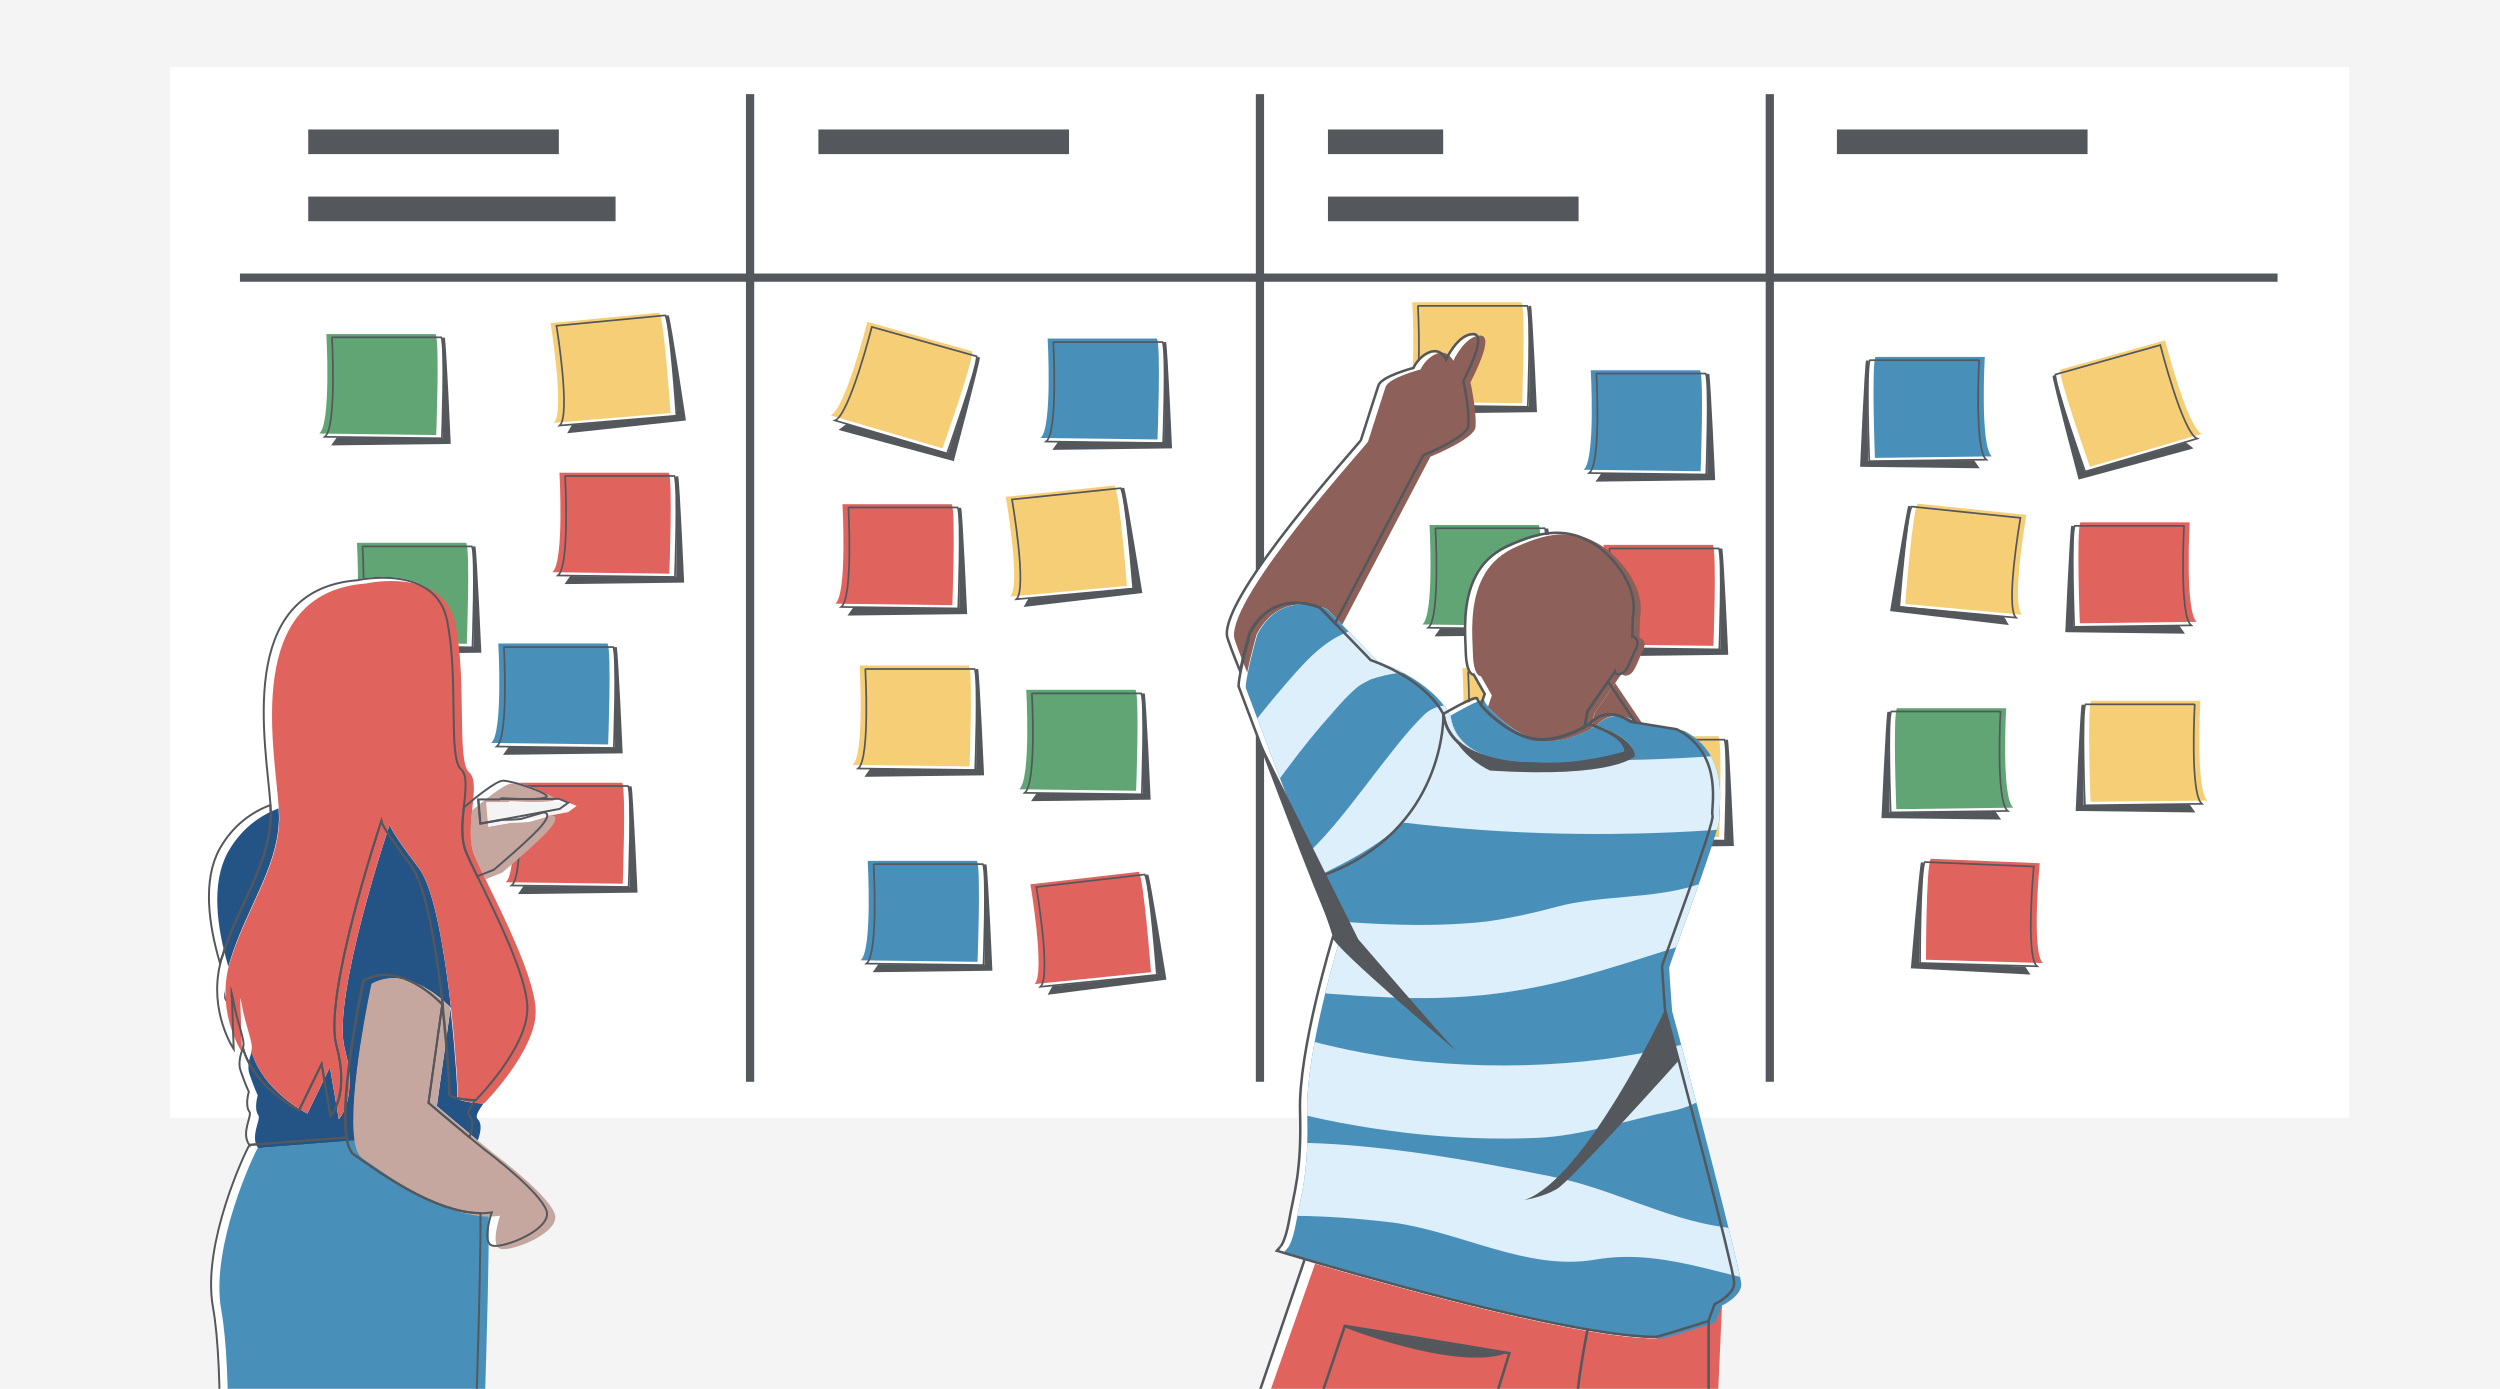 <?xml version="1.0" encoding="utf-8"?>
<!-- Generator: Adobe Illustrator 23.0.6, SVG Export Plug-In . SVG Version: 6.00 Build 0)  -->
<svg version="1.1" id="Layer_1" xmlns="http://www.w3.org/2000/svg" xmlns:xlink="http://www.w3.org/1999/xlink" x="0px" y="0px"
	 viewBox="0 0 841.9 467.7" style="enable-background:new 0 0 841.9 467.7;" xml:space="preserve">
<style type="text/css">
	.st0{clip-path:url(#SVGID_2_);fill:#F4F4F5;}
	.st1{clip-path:url(#SVGID_2_);fill:#FFFFFF;}
	.st2{clip-path:url(#SVGID_2_);}
	.st3{fill:#61A575;}
	.st4{fill:none;stroke:#54575C;stroke-width:0.581;stroke-miterlimit:10;}
	.st5{fill:#54575C;}
	.st6{fill:#E0635D;}
	.st7{fill:#F6CE75;}
	.st8{fill:#4890BA;}
	.st9{fill:none;stroke:#54575C;stroke-width:2.774;stroke-miterlimit:10;}
	.st10{fill:#FFFFFF;}
	.st11{fill:none;stroke:#4890BA;stroke-width:8.562236e-02;stroke-miterlimit:10;}
	.st12{clip-path:url(#SVGID_4_);fill:#FFFFFF;}
	.st13{fill:#8D6159;}
	.st14{clip-path:url(#SVGID_6_);fill:#4890BA;}
	.st15{clip-path:url(#SVGID_6_);fill:#DCEFFA;}
	.st16{fill:none;stroke:#54575C;stroke-width:0.856;stroke-miterlimit:10;}
	.st17{fill:#FFFFFF;stroke:#54575C;stroke-width:0.414;stroke-miterlimit:10;}
	.st18{fill:none;stroke:#54575C;stroke-width:0.414;stroke-miterlimit:10;}
	.st19{fill:#C5A79F;}
	.st20{fill:#F4F4F5;}
	.st21{fill:#235485;}
	.st22{fill:none;stroke:#54575C;stroke-width:0.667;stroke-miterlimit:10;}
</style>
<g>
	<defs>
		<rect id="SVGID_1_" x="-9.3" y="-6.6" width="863.8" height="476.5"/>
	</defs>
	<clipPath id="SVGID_2_">
		<use xlink:href="#SVGID_1_"  style="overflow:visible;"/>
	</clipPath>
	<rect x="-9.3" y="-6.6" class="st0" width="863.8" height="476.5"/>
	<rect x="57.3" y="22.6" class="st1" width="733.8" height="353.8"/>
	<g class="st2">
		<g>
			<g>
				<path class="st3" d="M120.2,182.7c0,0,1.7,30.3-2.4,33.6l39.4,0.5c0,0,1.2-31.5-0.2-34H120.2z"/>
				<path class="st4" d="M122.1,183.9c0,0,1.7,30.3-2.4,33.6l39.4,0.5c0,0,1.2-31.5-0.2-34H122.1z"/>
				<path class="st5" d="M123.7,217.6l-1.9,2.7l40.3-0.5c0,0-1.5-33.8-2-35.8l-0.9,0l0.4,12.8l-0.2,21.1L123.7,217.6z"/>
			</g>
			<g>
				<path class="st6" d="M172.7,263.5c0,0,1.7,30.3-2.4,33.6l39.4,0.5c0,0,1.2-31.5-0.2-34H172.7z"/>
				<path class="st4" d="M174.7,264.6c0,0,1.7,30.3-2.4,33.6l39.4,0.5c0,0,1.2-31.5-0.2-34H174.7z"/>
				<path class="st5" d="M176.3,298.4l-1.9,2.7l40.3-0.5c0,0-1.5-33.8-2-35.8l-0.9,0l0.4,12.8l-0.2,21.1L176.3,298.4z"/>
			</g>
			<g>
				<path class="st7" d="M185.4,108.8c0,0,4.9,30,1.1,33.6l39.3-3.3c0,0-2.1-31.5-3.8-33.8L185.4,108.8z"/>
				<path class="st4" d="M187.4,109.7c0,0,4.9,30,1.1,33.6l39.3-3.3c0,0-2.1-31.5-3.8-33.8L187.4,109.7z"/>
				<path class="st5" d="M192.6,143.1l-1.6,2.8l40-4.3c0,0-5-33.5-5.8-35.4l-0.9,0l1.7,12.7l2,21L192.6,143.1z"/>
			</g>
			<g>
				<path class="st3" d="M109.9,112.4c0,0,1.7,30.3-2.4,33.6l39.4,0.5c0,0,1.2-31.5-0.2-34H109.9z"/>
				<path class="st4" d="M111.8,113.5c0,0,1.7,30.3-2.4,33.6l39.4,0.5c0,0,1.2-31.5-0.2-34H111.8z"/>
				<path class="st5" d="M113.4,147.3l-1.9,2.7l40.3-0.5c0,0-1.5-33.8-2-35.8l-0.9,0l0.4,12.8l-0.2,21.1L113.4,147.3z"/>
			</g>
			<g>
				<path class="st6" d="M188.4,159.1c0,0,1.7,30.3-2.4,33.6l39.4,0.5c0,0,1.2-31.5-0.2-34H188.4z"/>
				<path class="st4" d="M190.3,160.2c0,0,1.7,30.3-2.4,33.6l39.4,0.5c0,0,1.2-31.5-0.2-34H190.3z"/>
				<path class="st5" d="M192,194l-1.9,2.7l40.3-0.5c0,0-1.5-33.8-2-35.8l-0.9,0l0.4,12.8l-0.2,21.1L192,194z"/>
			</g>
			<g>
				<path class="st8" d="M167.8,216.6c0,0,1.7,30.3-2.4,33.6l39.4,0.5c0,0,1.2-31.5-0.2-34H167.8z"/>
				<path class="st4" d="M169.7,217.8c0,0,1.7,30.3-2.4,33.6l39.4,0.5c0,0,1.2-31.5-0.2-34H169.7z"/>
				<path class="st5" d="M171.3,251.5l-1.9,2.7l40.3-0.5c0,0-1.5-33.8-2-35.8l-0.9,0l0.4,12.8l-0.2,21.1L171.3,251.5z"/>
			</g>
		</g>
		<g>
			<g>
				<path class="st7" d="M292.1,108.4c0,0-7.5,29.5-12.4,31.5l37.7,11.1c0,0,10.6-29.9,10-32.7L292.1,108.4z"/>
				<path class="st4" d="M293.6,110.1c0,0-7.5,29.5-12.4,31.5l37.7,11.1c0,0,10.6-29.9,10-32.7L293.6,110.1z"/>
				<path class="st5" d="M285,142.8l-2.6,2l38.8,10.5c0,0,8.7-32.8,8.8-34.9l-0.8-0.3l-3.5,12.4l-6.5,20.2L285,142.8z"/>
			</g>
			<g>
				<path class="st8" d="M352.8,113.9c0,0,1.7,30.3-2.4,33.6l39.4,0.5c0,0,1.2-31.5-0.2-34H352.8z"/>
				<path class="st4" d="M354.7,115.1c0,0,1.7,30.3-2.4,33.6l39.4,0.5c0,0,1.2-31.5-0.2-34H354.7z"/>
				<path class="st5" d="M356.3,148.8l-1.9,2.7l40.3-0.5c0,0-1.5-33.8-2-35.8l-0.9,0l0.4,12.8L392,149L356.3,148.8z"/>
			</g>
			<g>
				<path class="st8" d="M292.2,289.8c0,0,1.7,30.3-2.4,33.6l39.4,0.5c0,0,1.2-31.5-0.2-34H292.2z"/>
				<path class="st4" d="M294.2,290.9c0,0,1.7,30.3-2.4,33.6l39.4,0.5c0,0,1.2-31.5-0.2-34H294.2z"/>
				<path class="st5" d="M295.8,324.7l-1.9,2.7l40.3-0.5c0,0-1.5-33.8-2-35.8l-0.9,0l0.4,12.8l-0.2,21.1L295.8,324.7z"/>
			</g>
			<g>
				<path class="st6" d="M283.7,169.7c0,0,1.7,30.3-2.4,33.6l39.4,0.5c0,0,1.2-31.5-0.2-34H283.7z"/>
				<path class="st4" d="M285.7,170.8c0,0,1.7,30.3-2.4,33.6l39.4,0.5c0,0,1.2-31.5-0.2-34H285.7z"/>
				<path class="st5" d="M287.3,204.6l-1.9,2.7l40.3-0.5c0,0-1.5-33.8-2-35.8l-0.9,0l0.4,12.8l-0.2,21.1L287.3,204.6z"/>
			</g>
			<g>
				<path class="st6" d="M347,297.8c0,0,5.1,30,1.4,33.6l39.2-4c0,0-2.4-31.4-4.1-33.8L347,297.8z"/>
				<path class="st4" d="M349,298.7c0,0,5.1,30,1.4,33.6l39.2-4c0,0-2.4-31.4-4.1-33.8L349,298.7z"/>
				<path class="st5" d="M354.4,332.1l-1.6,2.9l40-5.1c0,0-5.3-33.4-6.1-35.4l-0.9,0.1l1.8,12.7l2.2,21L354.4,332.1z"/>
			</g>
			<g>
				<path class="st7" d="M338.7,167.3c0,0,5.2,30,1.5,33.6l39.3-3.6c0,0-2.4-31.4-4.2-33.8L338.7,167.3z"/>
				<path class="st4" d="M340.8,168.2c0,0,5.2,30,1.5,33.6l39.3-3.6c0,0-2.4-31.4-4.2-33.8L340.8,168.2z"/>
				<path class="st5" d="M346.3,201.6l-1.6,2.8l40-4.7c0,0-5.4-33.5-6.1-35.4l-0.9,0l1.8,12.7l2.2,21L346.3,201.6z"/>
			</g>
			<g>
				<path class="st7" d="M289.5,224c0,0,1.7,30.3-2.4,33.6l39.4,0.5c0,0,1.2-31.5-0.2-34H289.5z"/>
				<path class="st4" d="M291.4,225.2c0,0,1.7,30.3-2.4,33.6l39.4,0.5c0,0,1.2-31.5-0.2-34H291.4z"/>
				<path class="st5" d="M293,258.9l-1.9,2.7l40.3-0.5c0,0-1.5-33.8-2-35.8l-0.9,0l0.4,12.8l-0.2,21.1L293,258.9z"/>
			</g>
			<g>
				<path class="st3" d="M345.6,232.2c0,0,1.7,30.3-2.4,33.6l39.4,0.5c0,0,1.2-31.5-0.2-34H345.6z"/>
				<path class="st4" d="M347.5,233.4c0,0,1.7,30.3-2.4,33.6l39.4,0.5c0,0,1.2-31.5-0.2-34H347.5z"/>
				<path class="st5" d="M349.1,267.1l-1.9,2.7l40.3-0.5c0,0-1.5-33.8-2-35.8l-0.9,0l0.4,12.8l-0.2,21.1L349.1,267.1z"/>
			</g>
		</g>
		<g>
			<g>
				<path class="st6" d="M540,183.4c0,0,1.7,30.3-2.4,33.6l39.4,0.5c0,0,1.2-31.5-0.2-34H540z"/>
				<path class="st4" d="M542,184.6c0,0,1.7,30.3-2.4,33.6l39.4,0.5c0,0,1.2-31.5-0.2-34H542z"/>
				<path class="st5" d="M543.6,218.3l-1.9,2.7l40.3-0.5c0,0-1.5-33.8-2-35.8l-0.9,0l0.4,12.8l-0.2,21.1L543.6,218.3z"/>
			</g>
			<g>
				<path class="st7" d="M492.5,224.9c0,0,1.7,30.3-2.4,33.6l39.4,0.5c0,0,1.2-31.5-0.2-34H492.5z"/>
				<path class="st4" d="M494.4,226.1c0,0,1.7,30.3-2.4,33.6l39.4,0.5c0,0,1.2-31.5-0.2-34H494.4z"/>
				<path class="st5" d="M496,259.8l-1.9,2.7l40.3-0.5c0,0-1.5-33.8-2-35.8l-0.9,0l0.4,12.8l-0.2,21.1L496,259.8z"/>
			</g>
			<g>
				<path class="st7" d="M541.9,247.8c0,0,1.7,30.3-2.4,33.6l39.4,0.5c0,0,1.2-31.5-0.2-34H541.9z"/>
				<path class="st4" d="M543.9,249c0,0,1.7,30.3-2.4,33.6l39.4,0.5c0,0,1.2-31.5-0.2-34H543.9z"/>
				<path class="st5" d="M545.5,282.7l-1.9,2.7l40.3-0.5c0,0-1.5-33.8-2-35.8l-0.9,0l0.4,12.8l-0.2,21.1L545.5,282.7z"/>
			</g>
			<g>
				<path class="st3" d="M481.4,176.7c0,0,1.7,30.3-2.4,33.6l39.4,0.5c0,0,1.2-31.5-0.2-34H481.4z"/>
				<path class="st4" d="M483.4,177.8c0,0,1.7,30.3-2.4,33.6l39.4,0.5c0,0,1.2-31.5-0.2-34H483.4z"/>
				<path class="st5" d="M485,211.6l-1.9,2.7l40.3-0.5c0,0-1.5-33.8-2-35.8l-0.9,0l0.4,12.8l-0.2,21.1L485,211.6z"/>
			</g>
		</g>
		<rect x="275.6" y="43.6" class="st5" width="84.4" height="8.3"/>
		<g>
			<line class="st9" x1="80.8" y1="93.5" x2="767" y2="93.5"/>
			<line class="st9" x1="252.6" y1="31.7" x2="252.6" y2="364.3"/>
			<line class="st9" x1="424.3" y1="31.7" x2="424.3" y2="364.3"/>
			<line class="st9" x1="596" y1="31.7" x2="596" y2="364.3"/>
		</g>
		<g>
			<path class="st7" d="M475.6,101.7c0,0,1.7,30.3-2.4,33.6l39.4,0.5c0,0,1.2-31.5-0.2-34H475.6z"/>
			<path class="st4" d="M477.5,102.9c0,0,1.7,30.3-2.4,33.6l39.4,0.5c0,0,1.2-31.5-0.2-34H477.5z"/>
			<path class="st5" d="M479.2,136.6l-1.9,2.7l40.3-0.5c0,0-1.5-33.8-2-35.8l-0.9,0l0.4,12.8l-0.2,21.1L479.2,136.6z"/>
		</g>
		<g>
			<path class="st8" d="M535.7,124.6c0,0,1.7,30.3-2.4,33.6l39.4,0.5c0,0,1.2-31.5-0.2-34H535.7z"/>
			<path class="st4" d="M537.6,125.7c0,0,1.7,30.3-2.4,33.6l39.4,0.5c0,0,1.2-31.5-0.2-34H537.6z"/>
			<path class="st5" d="M539.2,159.5l-1.9,2.7l40.3-0.5c0,0-1.5-33.8-2-35.8l-0.9,0l0.4,12.8l-0.2,21.1L539.2,159.5z"/>
		</g>
		<rect x="447.2" y="43.6" class="st5" width="38.8" height="8.3"/>
		<rect x="447.2" y="66.2" class="st5" width="84.4" height="8.3"/>
		<rect x="618.6" y="43.6" class="st5" width="84.4" height="8.3"/>
		<rect x="103.8" y="43.6" class="st5" width="84.4" height="8.3"/>
		<rect x="103.8" y="66.2" class="st5" width="103.5" height="8.3"/>
	</g>
	<g class="st2">
		<g>
			<g>
				<path class="st7" d="M729.1,114.6c0,0,7.5,29.5,12.4,31.5l-37.7,11.1c0,0-10.6-29.9-10-32.7L729.1,114.6z"/>
				<path class="st4" d="M727.5,116.2c0,0,7.5,29.5,12.4,31.5l-37.7,11.1c0,0-10.6-29.9-10-32.7L727.5,116.2z"/>
				<path class="st5" d="M736.1,149l2.6,2L700,161.5c0,0-8.7-32.8-8.8-34.9l0.8-0.3l3.5,12.4l6.5,20.2L736.1,149z"/>
			</g>
			<g>
				<path class="st8" d="M668.4,120.1c0,0-1.7,30.3,2.4,33.6l-39.4,0.5c0,0-1.2-31.5,0.2-34H668.4z"/>
				<path class="st4" d="M666.5,121.2c0,0-1.7,30.3,2.4,33.6l-39.4,0.5c0,0-1.2-31.5,0.2-34H666.5z"/>
				<path class="st5" d="M664.8,155l1.9,2.7l-40.3-0.5c0,0,1.5-33.8,2-35.8l0.9,0l-0.4,12.8l0.2,21.1L664.8,155z"/>
			</g>
			<g>
				<path class="st6" d="M737.4,175.8c0,0-1.7,30.3,2.4,33.6l-39.4,0.5c0,0-1.2-31.5,0.2-34H737.4z"/>
				<path class="st4" d="M735.5,177c0,0-1.7,30.3,2.4,33.6l-39.4,0.5c0,0-1.2-31.5,0.2-34H735.5z"/>
				<path class="st5" d="M733.9,210.7l1.9,2.7l-40.3-0.5c0,0,1.5-33.8,2-35.8l0.9,0l-0.4,12.8l0.2,21.1L733.9,210.7z"/>
			</g>
			<g>
				<path class="st6" d="M686.9,290.7c0,0-2.9,30.3,1.1,33.6l-39.4-1.1c0,0,0-31.5,1.6-34L686.9,290.7z"/>
				<path class="st4" d="M684.9,291.8c0,0-2.9,30.3,1.1,33.6l-39.4-1.1c0,0,0-31.5,1.6-34L684.9,291.8z"/>
				<path class="st5" d="M682,325.5l1.8,2.7l-40.3-2.1c0,0,2.8-33.7,3.4-35.7l0.9,0l-0.9,12.8l-0.6,21.1L682,325.5z"/>
			</g>
			<g>
				<path class="st7" d="M682.4,173.4c0,0-5.2,30-1.5,33.6l-39.3-3.6c0,0,2.4-31.4,4.2-33.8L682.4,173.4z"/>
				<path class="st4" d="M680.4,174.4c0,0-5.2,30-1.5,33.6l-39.3-3.6c0,0,2.4-31.4,4.2-33.8L680.4,174.4z"/>
				<path class="st5" d="M674.9,207.7l1.6,2.8l-40-4.7c0,0,5.4-33.5,6.1-35.4l0.9,0l-1.8,12.7l-2.2,21L674.9,207.7z"/>
			</g>
			<g>
				<path class="st7" d="M741,236c0,0-1.7,30.3,2.4,33.6L704,270c0,0-1.2-31.5,0.2-34H741z"/>
				<path class="st4" d="M739.1,237.1c0,0-1.7,30.3,2.4,33.6l-39.4,0.5c0,0-1.2-31.5,0.2-34H739.1z"/>
				<path class="st5" d="M737.4,270.9l1.9,2.7l-40.3-0.5c0,0,1.5-33.8,2-35.8l0.9,0l-0.4,12.8l0.2,21.1L737.4,270.9z"/>
			</g>
			<g>
				<path class="st3" d="M675.6,238.4c0,0-1.7,30.3,2.4,33.6l-39.4,0.5c0,0-1.2-31.5,0.2-34H675.6z"/>
				<path class="st4" d="M673.7,239.5c0,0-1.7,30.3,2.4,33.6l-39.4,0.5c0,0-1.2-31.5,0.2-34H673.7z"/>
				<path class="st5" d="M672,273.3l1.9,2.7l-40.3-0.5c0,0,1.5-33.8,2-35.8l0.9,0l-0.4,12.8l0.2,21.1L672,273.3z"/>
			</g>
		</g>
	</g>
	<g class="st2">
		<path class="st10" d="M428.2,481.2c2.8-6,25.3-65.8,25.3-65.8l-10.8,0.1L419,483.4L428.2,481.2z"/>
		<polygon class="st6" points="443,425.2 424.7,477.1 578.3,475.5 579.9,439.6 		"/>
		<g>
			<g>
				<path class="st10" d="M444.6,205.2l5,5.2l29.7-56.6c0,0,14.9-6,15.2-10c0.4-5.5-1.7-15-1.7-15c0.2-0.6,8.5-15.8,3.3-15.8
					c-5.2,0-9.1,8.5-9.1,8.5s-1.7-3.9-5.6-2.4c-3.9,1.6-5.4,5.3-5.4,5.3s-10.8,2.8-11.8,5.9c-1,3.2-5.7,17.6-5.9,18.4
					c-0.2,0.8-46.8,51.8-45.1,65.9c0.1,1,2.4,7,4.4,11.9c1.1-5.6,3.2-12.9,3.2-12.9C429.1,197.9,444.6,205.2,444.6,205.2z"/>
				<path class="st10" d="M549.7,214.8l0.2-6.7c2.3-12.6-10.8-22.8-10.8-22.8c-6.3-4.7-13.4-7.3-24.5-3.7c-2.3,0.8-4.9,1.8-7.6,3.1
					c-4.8,2.4-8,5.8-10,9.7c-4.6,8.7-3.6,19.7-3.4,25.4c0.2,8.3,2.7,7.9,2.7,7.9l3.7,6.5l-0.5,1.4l-0.8,2.4
					c2.9,3.5,10.5,10.1,17.6,11.4c6.9,1.2,14.2-2.3,17.3-4l0.2-1.1l0.2-1.1l0.5-3l6.9-10l2.4-3.5c0,0,0.2,1.4,2.3,0.6
					s3.1-4.9,4.8-8.3C552.6,215.4,549.7,214.8,549.7,214.8z"/>
				<path class="st10" d="M541.5,230l-6.9,10l-0.5,3l-0.2,1.1l-0.2,1.1c0.5-0.3,0.9-0.5,1.2-0.7c0.2-0.2,0.4-0.2,0.4-0.2
					c6.2-6.9,13.9-0.8,13.9-0.8l1.5,0.2L541.5,230z"/>
				<path class="st10" d="M536.3,244.8c-0.7-0.2-1.1-0.4-1.1-0.4s-0.1,0.1-0.4,0.2c-0.3,0.2-0.7,0.4-1.2,0.7
					c-3.1,1.7-10.4,5.2-17.3,4c-7.2-1.2-14.7-7.8-17.6-11.4c-0.8-1-1.2-1.7-1.2-2c0-1.6-11.4,5.1-11.4,5.1
					c2.3,18.7,33.4,17.5,43.3,16.5c10-1,18-3.5,18-3.5C548.5,249.5,539.6,245.9,536.3,244.8z"/>
				<g>
					<defs>
						<path id="SVGID_3_" d="M560.7,340.5c0,0-1-13.8-1-14.6c0-0.8,18-48.9,17-50.8c-0.8-1.6,4.4-20.5-12-29l-14.1-2.3l-1.5-0.2
							c0,0-7.7-6.1-13.9,0.8c0,0,0.4,0.1,1.1,0.4c3.2,1.1,12.1,4.7,11.1,9.3c0,0-8.1,2.6-18,3.5c-10,1-41,2.2-43.3-16.5
							c0,0-4.8-11.2-24.5-18.3l-12-12.4l-5-5.2c0,0-15.5-7.3-23.6,8.5c0,0-2.1,7.3-3.2,12.9c-0.4,2-0.7,3.9-0.7,5
							c0,0,22.8,60.7,28.6,74.1c5.8,13.4,3.1,10.6,3.1,10.6s-11.6,38-11,58.5c0.6,20.5-2,27.1-3.8,37.3c-1.2,6.5-2.8,8.3-2.8,8.2
							c0,0-1.2,1.4-1.2,1.4c0,0,6.2,1.9,15.8,4.7c28.4,8.2,87.2,24.3,111.7,24.3c0.4,0,2.9-0.7,5.8-1.6c5.2-1.6,12-3.7,12-3.7
							l2.1-5.7c0,0,6.8-3.2,6.6-7.3C583.9,428.2,564.5,353.7,560.7,340.5z"/>
					</defs>
					<use xlink:href="#SVGID_3_"  style="overflow:visible;fill:#FFFFFF;"/>
					<clipPath id="SVGID_4_">
						<use xlink:href="#SVGID_3_"  style="overflow:visible;"/>
					</clipPath>
					<path class="st12" d="M560.7,340.5c0,0-1-13.8-1-14.6c0-0.8,18-48.9,17-50.8c-0.8-1.6,4.4-20.5-12-29l-14.1-2.3l-1.5-0.2
						c0,0-7.7-6.1-13.9,0.8c0,0,0.4,0.1,1.1,0.4c3.2,1.1,12.1,4.7,11.1,9.3c0,0-8.1,2.6-18,3.5c-10,1-41,2.2-43.3-16.5
						c0,0-4.8-11.2-24.5-18.3l-12-12.4l-5-5.2c0,0-15.5-7.3-23.6,8.5c0,0-2.1,7.3-3.2,12.9c-0.4,2-0.7,3.9-0.7,5
						c0,0,22.8,60.7,28.6,74.1c5.8,13.4,3.1,10.6,3.1,10.6s-11.6,38-11,58.5c0.6,20.5-2,27.1-3.8,37.3c-1.2,6.5-2.8,8.3-2.8,8.2
						c0,0-1.2,1.4-1.2,1.4c0,0,6.2,1.9,15.8,4.7c28.4,8.2,87.2,24.3,111.7,24.3c0.4,0,2.9-0.7,5.8-1.6c5.2-1.6,12-3.7,12-3.7
						l2.1-5.7c0,0,6.8-3.2,6.6-7.3C583.9,428.2,564.5,353.7,560.7,340.5z"/>
					<path class="st12" d="M484.5,217.3c-0.1-2.3-0.9-4.7-2.7-6.3c-1.7-1.5-4.2-2.8-6.6-2.6c-7.3,0.5-14.9,1-21.7,3.6
						c-2.2,0.8-4.3,1.7-6.4,2.9c-2,1.2-3.9,2.6-5.7,4.1c-2.6,2.2-4.9,4.7-7.2,7.2c-9.7,10.9-18.7,22.4-27,34.3
						c-4.5,6.5-8.7,13.1-12.7,19.9c-1.2,2-1.6,4.6-0.9,6.8c0.6,2.1,2.3,4.3,4.3,5.3c4.4,2.2,10.2,1.1,12.8-3.2
						c8.3-14,17.6-27.4,27.9-40.2c2.6-3.2,5.3-6.4,8.1-9.5c2.6-3,5.3-6,8.4-8.5c1.3-0.9,2.7-1.6,4.1-2.3c2.9-1,5.9-1.7,8.9-2.1
						c2.4-0.3,4.7-0.5,7.1-0.6c2.5-0.2,4.8-0.9,6.6-2.6C483.4,222,484.6,219.5,484.5,217.3z"/>
					<path class="st12" d="M615.6,264.3c-0.2-3.2-1.3-6.5-3.8-8.7c-2.4-2.1-5.9-4-9.2-3.6c-17,2-34.1,3.3-51.2,3.8
						c-17.2,0.5-34.4,0.2-51.6-0.9c-2-0.1-4-0.3-6-0.4c1.5-1.8,2.4-4.2,2.4-6.5c0-2.6-1.2-5.7-3.2-7.4c-2.1-1.8-4.9-3.2-7.8-3.1
						c-2.9,0.1-5.7,1.1-7.8,3.1c-12,11.5-28.2,37.7-41.1,48.3c-3.3,2.7-2.5-9.2-6-6.6c-5.7,4.1-11.6,8-17.7,11.6
						c-2.4,1.4-4.3,3.7-5.1,6.3c-0.7,2.5-0.4,5.9,1.1,8.1c1.5,2.2,3.8,4.2,6.6,4.8c2.9,0.6,4.8-6.8,7.4-8.3
						c16.9-9.8,33.3-14.7,47.6-27.7c0.3,0,0.6,0,0.9,0c17,2,34.1,3.2,51.2,3.6c17.2,0.4,34.4,0,51.6-1.1c9.6-0.7,19.2-1.6,28.8-2.7
						c1.8,0.1,3.5-0.3,5-1.1c1.6-0.5,3-1.3,4.2-2.6C614,270.9,615.7,267.4,615.6,264.3z"/>
					<path class="st12" d="M626.3,286c-1-3-3-5.9-6-7.4c-3-1.5-6.7-2.3-10-1.2c-14.9,4.8-26.7,15.9-41.6,20.7
						c-14.6,4.7-32.2,3.3-47,7.3c-7.7,2.1-15.5,3.8-23.3,4.9c-15.7,1.8-31.6,1.3-47.3,0.2c-4.6-0.3-9.2-0.7-13.8-1.1
						c-3.2-0.3-7,1.6-9.2,3.6c-2.3,2.1-4,5.7-3.8,8.7c0.2,3.2,1.3,6.5,3.8,8.7c0.9,0.6,1.8,1.3,2.6,1.9c2,1.1,4.2,1.7,6.6,1.7
						c11.9,1,23.7,1.9,35.6,2.1c12.8,0.2,25.7-0.7,38.3-3c11.4-2,22.5-5.2,33.5-8.6c11.3-3.5,22.6-7.2,33.8-10.8l38.8-12.5
						c3.2-1,6-2.8,7.8-5.7C626.6,292.8,627.3,288.9,626.3,286z"/>
					<path class="st12" d="M652.9,328c-1.8-2.6-4.5-5-7.8-5.7c-3.4-0.7-7-0.5-10,1.2c-10.7,6.3-21.9,11.9-33.4,16.6
						c-16.4,6.4-33.4,11.3-50.8,14.5c-4.4,0.8-8.8,1.5-13.2,2.1c-17.7,2.2-35.6,2.7-53.4,1.4c-4.5-0.3-9-0.7-13.5-1.3
						c-12.5-1.7-24.9-4.2-37-7.7c-3.2-0.9-7.2-0.3-10,1.2c-2.7,1.5-5.3,4.4-6,7.4c-0.8,3.2-0.6,6.7,1.3,9.5c1.9,2.7,4.4,4.7,7.8,5.7
						c14.8,4.2,29.9,6.9,45.2,8.7c14.2,1.6,28.6,2.2,43,1.6c15.4-0.6,30.7-6.1,45.8-9.1c14-2.8,25.7-16.5,39.1-21.4
						c14.3-5.2,30.5,2.1,43.7-5.4c1.5-0.9,3-1.7,4.5-2.6c2.8-1.7,5.1-4.3,6-7.4C655,334.5,654.6,330.6,652.9,328z"/>
					<path class="st12" d="M658.9,415.6c-1-3-3-5.9-6-7.4c-1-0.4-2.1-0.8-3.1-1.2c-2.3-0.6-4.6-0.6-6.9,0c-1.9,0.3-3.7,0.6-5.6,0.9
						c-15.1,1.8-29.6,8.6-44.7,7.3c-3.9-0.3-10.3-1.4-14.2-1.9c-20-2.7-38.1-13.1-57.9-17c-21.4-4.3-42.9-8.3-64.7-10.3
						c-11.6-1.1-23.3-1.5-35-0.9c-3.4,0.2-6.7,1.3-9.2,3.6c-2.3,2.1-4,5.7-3.8,8.7c0.2,3.2,1.3,6.5,3.8,8.7c2.5,2.2,5.7,3.8,9.2,3.6
						c15.3-0.8,30.6,0.2,45.8,2c22.9,3.1,45.4,16.4,68.1,12.5c26-4.5,48.3,8.9,72.9,9.6c14.1,0.4,28.2-0.6,42.2-3
						c3-0.5,6.3-3.2,7.8-5.7C659.2,422.5,659.9,418.6,658.9,415.6z"/>
				</g>
			</g>
			<g>
				<path class="st13" d="M447,205.2l5,5.2l29.7-56.6c0,0,14.9-6,15.2-10c0.4-5.5-1.7-15-1.7-15c0.2-0.6,8.5-15.8,3.3-15.8
					c-5.2,0-9.1,8.5-9.1,8.5s-1.7-3.9-5.6-2.4c-3.9,1.6-5.4,5.3-5.4,5.3s-10.8,2.8-11.8,5.9c-1,3.2-5.7,17.6-5.9,18.4
					c-0.2,0.8-46.8,51.8-45.1,65.9c0.1,1,2.4,7,4.4,11.9c1.1-5.6,3.2-12.9,3.2-12.9C431.5,197.9,447,205.2,447,205.2z"/>
				<path class="st13" d="M552.1,214.8l0.2-6.7c2.3-12.6-10.8-22.8-10.8-22.8c-6.3-4.7-13.4-7.3-24.5-3.7c-2.3,0.8-4.9,1.8-7.6,3.1
					c-4.8,2.4-8,5.8-10,9.7c-4.6,8.7-3.6,19.7-3.4,25.4c0.2,8.3,2.7,7.9,2.7,7.9l3.7,6.5l-0.5,1.4l-0.8,2.4
					c2.9,3.5,10.5,10.1,17.6,11.4c6.9,1.2,14.2-2.3,17.3-4l0.2-1.1l0.2-1.1l0.5-3l6.9-10l2.4-3.5c0,0,0.2,1.4,2.3,0.6
					s3.1-4.9,4.8-8.3C555,215.4,552.1,214.8,552.1,214.8z"/>
				<path class="st13" d="M543.9,230l-6.9,10l-0.5,3l-0.2,1.1l-0.2,1.1c0.5-0.3,0.9-0.5,1.2-0.7c0.2-0.2,0.4-0.2,0.4-0.2
					c6.2-6.9,13.9-0.8,13.9-0.8l1.5,0.2L543.9,230z"/>
				<path class="st8" d="M538.7,244.8c-0.7-0.2-1.1-0.4-1.1-0.4s-0.1,0.1-0.4,0.2c-0.3,0.2-0.7,0.4-1.2,0.7
					c-3.1,1.7-10.4,5.2-17.3,4c-7.2-1.2-14.7-7.8-17.6-11.4c-0.8-1-1.2-1.7-1.2-2c0-1.6-11.4,5.1-11.4,5.1
					c2.3,18.7,33.4,17.5,43.3,16.5c10-1,18-3.5,18-3.5C550.9,249.5,541.9,245.9,538.7,244.8z"/>
				<g>
					<defs>
						<path id="SVGID_5_" d="M563.1,340.5c0,0-1-13.8-1-14.6c0-0.8,18-48.9,17-50.8c-0.8-1.6,4.4-20.5-12-29l-14.1-2.3l-1.5-0.2
							c0,0-7.7-6.1-13.9,0.8c0,0,0.4,0.1,1.1,0.4c3.2,1.1,12.1,4.7,11.1,9.3c0,0-8.1,2.6-18,3.5c-10,1-41,2.2-43.3-16.5
							c0,0-4.8-11.2-24.5-18.3l-12-12.4l-5-5.2c0,0-15.5-7.3-23.6,8.5c0,0-2.1,7.3-3.2,12.9c-0.4,2-0.7,3.9-0.7,5
							c0,0,22.8,60.7,28.6,74.1c5.8,13.4,3.1,10.6,3.1,10.6s-11.6,38-11,58.5c0.6,20.5-2,27.1-3.8,37.3c-1.2,6.5-2.8,8.3-2.8,8.2
							c0,0-1.2,1.4-1.2,1.4c0,0,6.2,1.9,15.8,4.7c28.4,8.2,87.2,24.3,111.7,24.3c0.4,0,2.9-0.7,5.8-1.6c5.2-1.6,12-3.7,12-3.7
							l2.1-5.7c0,0,6.8-3.2,6.6-7.3C586.3,428.2,566.8,353.7,563.1,340.5z"/>
					</defs>
					<clipPath id="SVGID_6_">
						<use xlink:href="#SVGID_5_"  style="overflow:visible;"/>
					</clipPath>
					<path class="st14" d="M563.1,340.5c0,0-1-13.8-1-14.6c0-0.8,18-48.9,17-50.8c-0.8-1.6,4.4-20.5-12-29l-14.1-2.3l-1.5-0.2
						c0,0-7.7-6.1-13.9,0.8c0,0,0.4,0.1,1.1,0.4c3.2,1.1,12.1,4.7,11.1,9.3c0,0-8.1,2.6-18,3.5c-10,1-41,2.2-43.3-16.5
						c0,0-4.8-11.2-24.5-18.3l-12-12.4l-5-5.2c0,0-15.5-7.3-23.6,8.5c0,0-2.1,7.3-3.2,12.9c-0.4,2-0.7,3.9-0.7,5
						c0,0,22.8,60.7,28.6,74.1c5.8,13.4,3.1,10.6,3.1,10.6s-11.6,38-11,58.5c0.6,20.5-2,27.1-3.8,37.3c-1.2,6.5-2.8,8.3-2.8,8.2
						c0,0-1.2,1.4-1.2,1.4c0,0,6.2,1.9,15.8,4.7c28.4,8.2,87.2,24.3,111.7,24.3c0.4,0,2.9-0.7,5.8-1.6c5.2-1.6,12-3.7,12-3.7
						l2.1-5.7c0,0,6.8-3.2,6.6-7.3C586.3,428.2,566.8,353.7,563.1,340.5z"/>
					<path class="st15" d="M486.9,217.3c-0.1-2.3-0.9-4.7-2.7-6.3c-1.7-1.5-4.2-2.8-6.6-2.6c-7.3,0.5-14.9,1-21.7,3.6
						c-2.2,0.8-4.3,1.7-6.4,2.9c-2,1.2-3.9,2.6-5.7,4.1c-2.6,2.2-4.9,4.7-7.2,7.2c-9.7,10.9-18.7,22.4-27,34.3
						c-4.5,6.5-8.7,13.1-12.7,19.9c-1.2,2-1.6,4.6-0.9,6.8c0.6,2.1,2.3,4.3,4.3,5.3c4.4,2.2,10.2,1.1,12.8-3.2
						c8.3-14,17.6-27.4,27.9-40.2c2.6-3.2,5.3-6.4,8.1-9.5c2.6-3,5.3-6,8.4-8.5c1.3-0.9,2.7-1.6,4.1-2.3c2.9-1,5.9-1.7,8.9-2.1
						c2.4-0.3,4.7-0.5,7.1-0.6c2.5-0.2,4.8-0.9,6.6-2.6C485.8,222,487,219.5,486.9,217.3z"/>
					<path class="st15" d="M617.9,264.3c-0.2-3.2-1.3-6.5-3.8-8.7c-2.4-2.1-5.9-4-9.2-3.6c-17,2-34.1,3.3-51.2,3.8
						c-17.2,0.5-34.4,0.2-51.6-0.9c-2-0.1-4-0.3-6-0.4c1.5-1.8,2.4-4.2,2.4-6.5c0-2.6-1.2-5.7-3.2-7.4c-2.1-1.8-4.9-3.2-7.8-3.1
						c-2.9,0.1-5.7,1.1-7.8,3.1c-12,11.5-28.2,37.7-41.1,48.3c-3.3,2.7-2.5-9.2-6-6.6c-5.7,4.1-11.6,8-17.7,11.6
						c-2.4,1.4-4.3,3.7-5.1,6.3c-0.7,2.5-0.4,5.9,1.1,8.1c1.5,2.2,3.8,4.2,6.6,4.8c2.9,0.6,4.8-6.8,7.4-8.3
						c16.9-9.8,33.3-14.7,47.6-27.7c0.3,0,0.6,0,0.9,0c17,2,34.1,3.2,51.2,3.6c17.2,0.4,34.4,0,51.6-1.1c9.6-0.7,19.2-1.6,28.8-2.7
						c1.8,0.1,3.5-0.3,5-1.1c1.6-0.5,3-1.3,4.2-2.6C616.4,270.9,618.1,267.4,617.9,264.3z"/>
					<path class="st15" d="M628.7,286c-1-3-3-5.9-6-7.4c-3-1.5-6.7-2.3-10-1.2c-14.9,4.8-26.7,15.9-41.6,20.7
						c-14.6,4.7-32.2,3.3-47,7.3c-7.7,2.1-15.5,3.8-23.3,4.9c-15.7,1.8-31.6,1.3-47.3,0.2c-4.6-0.3-9.2-0.7-13.8-1.1
						c-3.2-0.3-7,1.6-9.2,3.6c-2.3,2.1-4,5.7-3.8,8.7c0.2,3.2,1.3,6.5,3.8,8.7c0.9,0.6,1.8,1.3,2.6,1.9c2,1.1,4.2,1.7,6.6,1.7
						c11.9,1,23.7,1.9,35.6,2.1c12.8,0.2,25.7-0.7,38.3-3c11.4-2,22.5-5.2,33.5-8.6c11.3-3.5,22.6-7.2,33.8-10.8l38.8-12.5
						c3.2-1,6-2.8,7.8-5.7C629,292.8,629.7,288.9,628.7,286z"/>
					<path class="st15" d="M655.2,328c-1.8-2.6-4.5-5-7.8-5.7c-3.4-0.7-7-0.5-10,1.2c-10.7,6.3-21.9,11.9-33.4,16.6
						c-16.4,6.4-33.4,11.3-50.8,14.5c-4.4,0.8-8.8,1.5-13.2,2.1c-17.7,2.2-35.6,2.7-53.4,1.4c-4.5-0.3-9-0.7-13.5-1.3
						c-12.5-1.7-24.9-4.2-37-7.7c-3.2-0.9-7.2-0.3-10,1.2c-2.7,1.5-5.3,4.4-6,7.4c-0.8,3.2-0.6,6.7,1.3,9.5c1.9,2.7,4.4,4.7,7.8,5.7
						c14.8,4.2,29.9,6.9,45.2,8.7c14.2,1.6,28.6,2.2,43,1.6c15.4-0.6,30.7-6.1,45.8-9.1c14-2.8,25.7-16.5,39.1-21.4
						c14.3-5.2,30.5,2.1,43.7-5.4c1.5-0.9,3-1.7,4.5-2.6c2.8-1.7,5.1-4.3,6-7.4C657.4,334.5,657,330.6,655.2,328z"/>
					<path class="st15" d="M661.3,415.6c-1-3-3-5.9-6-7.4c-1-0.4-2.1-0.8-3.1-1.2c-2.3-0.6-4.6-0.6-6.9,0c-1.9,0.3-3.7,0.6-5.6,0.9
						c-15.1,1.8-29.6,8.6-44.7,7.3c-3.9-0.3-10.3-1.4-14.2-1.9c-20-2.7-38.1-13.1-57.9-17c-21.4-4.3-42.9-8.3-64.7-10.3
						c-11.6-1.1-23.3-1.5-35-0.9c-3.4,0.2-6.7,1.3-9.2,3.6c-2.3,2.1-4,5.7-3.8,8.7c0.2,3.2,1.3,6.5,3.8,8.7c2.5,2.2,5.7,3.8,9.2,3.6
						c15.3-0.8,30.6,0.2,45.8,2c22.9,3.1,45.4,16.4,68.1,12.5c26-4.5,48.3,8.9,72.9,9.6c14.1,0.4,28.2-0.6,42.2-3
						c3-0.5,6.3-3.2,7.8-5.7C661.6,422.5,662.3,418.6,661.3,415.6z"/>
				</g>
			</g>
			<g>
				<path class="st16" d="M444.6,204.7l5,5.2l29.7-56.6c0,0,14.9-6,15.2-10c0.4-5.5-1.7-15-1.7-15c0.2-0.6,8.5-15.8,3.3-15.8
					c-5.2,0-9.1,8.5-9.1,8.5s-1.7-3.9-5.6-2.4c-3.9,1.6-5.4,5.3-5.4,5.3s-10.8,2.8-11.8,5.9c-1,3.2-5.7,17.6-5.9,18.4
					c-0.2,0.8-46.8,51.8-45.1,65.9c0.1,1,2.4,7,4.4,11.9c1.1-5.6,3.2-12.9,3.2-12.9C429.1,197.4,444.6,204.7,444.6,204.7z"/>
				<path class="st16" d="M549.7,214.3l0.2-6.7c2.3-12.6-10.8-22.8-10.8-22.8c-6.3-4.7-13.4-7.3-24.5-3.7c-2.3,0.8-4.9,1.8-7.6,3.1
					c-4.8,2.4-8,5.8-10,9.7c-4.6,8.7-3.6,19.7-3.4,25.4c0.2,8.3,2.7,7.9,2.7,7.9l3.7,6.5l-0.5,1.4l-0.8,2.4
					c2.9,3.5,10.5,10.1,17.6,11.4c6.9,1.2,14.2-2.3,17.3-4l0.2-1.1l0.2-1.1l0.5-3l6.9-10l2.4-3.5c0,0,0.2,1.4,2.3,0.6
					s3.1-4.9,4.8-8.3C552.6,214.9,549.7,214.3,549.7,214.3z"/>
				<path class="st16" d="M541.5,229.5l-6.9,10l-0.5,3l-0.2,1.1l-0.2,1.1c0.5-0.3,0.9-0.5,1.2-0.7c0.2-0.2,0.4-0.2,0.4-0.2
					c6.2-6.9,13.9-0.8,13.9-0.8l1.5,0.2L541.5,229.5z"/>
				<path class="st16" d="M536.3,244.2c-0.7-0.2-1.1-0.4-1.1-0.4s-0.1,0.1-0.4,0.2c-0.3,0.2-0.7,0.4-1.2,0.7
					c-3.1,1.7-10.4,5.2-17.3,4c-7.2-1.2-14.7-7.8-17.6-11.4c-0.8-1-1.2-1.7-1.2-2c0-1.6-11.4,5.1-11.4,5.1
					c2.3,18.7,33.4,17.5,43.3,16.5c10-1,18-3.5,18-3.5C548.5,249,539.5,245.4,536.3,244.2z"/>
				<path class="st5" d="M423.8,248.7l33.6,67.6c0,0,27.3,31.8,33,37.6c0,0-41.6-35.1-41.6-38.2
					C448.8,312.6,423.8,248.7,423.8,248.7z"/>
				<path class="st5" d="M560.7,340c0,0-26.9,57.2-47.3,64.1c0,0,6.1-0.9,10.9-3.7s40.9-43.1,40.9-43.1L560.7,340z"/>
				<path class="st5" d="M540,245.1c0,0,10.3,4.1,10.6,9.5c0,0-6.6,7.6-48.8,4.9c0,0-8.8-3.7-13.1-12.7c0,0,4.3,9.1,20.3,9.7
					c16,0.5,27.9,1.3,38.5-3C547.4,253.5,546,247.7,540,245.1z"/>
				<path class="st16" d="M560.7,340c0,0-1-13.8-1-14.6s18-48.9,17-50.8c-0.8-1.6,4.4-20.5-12-29l-14.1-2.3l-1.5-0.2
					c0,0-7.7-6.1-13.9,0.8c0,0,0.4,0.1,1.1,0.4c3.2,1.1,12.1,4.7,11.1,9.3c0,0-8.1,2.6-18,3.5c-10,1-41,2.2-43.3-16.5
					c0,0-4.8-11.2-24.5-18.3l-12-12.4l-5-5.2c0,0-15.5-7.3-23.6,8.5c0,0-2.1,7.3-3.2,12.9c-0.4,2-0.7,3.9-0.7,5
					c0,0,22.8,60.7,28.6,74.1c5.8,13.4,3.1,10.6,3.1,10.6s-11.6,38-11,58.5c0.6,20.5-2,27.1-3.8,37.3c-1.2,6.5-2.8,8.3-2.8,8.2
					c0,0-1.2,1.4-1.2,1.4c0,0,6.2,1.9,15.8,4.7c28.4,8.2,87.2,24.3,111.7,24.3c0.4,0,2.9-0.7,5.8-1.6c5.2-1.6,12-3.7,12-3.7l2.1-5.7
					c0,0,6.8-3.2,6.6-7.3C583.9,427.6,564.4,353.2,560.7,340z"/>
				<path class="st16" d="M486.1,240.5c0,0,1.1,39.7-41.4,54.6"/>
			</g>
		</g>
		<line class="st16" x1="421.1" y1="477.6" x2="439.3" y2="424.3"/>
		<line class="st16" x1="575.4" y1="444.8" x2="575.4" y2="475.1"/>
		<polyline class="st16" points="442.4,477.6 452.9,446.5 508.3,455.7 501.6,477.2 		"/>
		<path class="st16" d="M534.7,447.3c0,0-4.2,21.1-3.8,28.3"/>
		<path class="st5" d="M451.7,446.6c0,0,37.9,15.2,55.4,9.2"/>
	</g>
	<g class="st2">
		<g>
			<path class="st10" d="M156.3,271.6c3.7-3.1,10.9-9,13.2-9c3.1,0,17.4,4.7,14.3,5.7c-3.1,1-14.8,0.2-14.8,0.2s-0.2,0.1-0.6,0.4
				c-4.1,0-7.2,0-7.2,0l0.7,8.2l7.3-1.3c3.2,0,6.3-0.3,6.3-0.3l7.6-2.2c0,0,2.9-0.2,0,3.7c-2.9,4-16.7,15.6-16.7,15.6l-5.6,2.2
				c-1.7-3.4-3-6.3-3.8-8.2C155.2,282.3,155.7,276.7,156.3,271.6z"/>
			<path class="st10" d="M168.3,268.9c7.8,0,19.3,0,20-0.1l3.2,1.3l-2.9,2.1l-19.6,3.6l-7.3,1.3l-0.7-8.2
				C161.1,268.8,164.2,268.9,168.3,268.9z"/>
			<path class="st17" d="M78.5,336.3c-0.1-0.3-0.3-0.7-0.4-1l0-0.7L78.5,336.3z"/>
			<path class="st10" d="M91.2,275.3c-0.7,15.9-11.2,29.7-16.4,46.8c-0.2,0.7-0.4,1.4-0.6,2c-3.8-12.8-6-28-0.1-38.6
				c4.4-7.8,10.6-12.2,17-14.7C91.2,272.6,91.3,274.1,91.2,275.3z"/>
			<path class="st10" d="M100.8,373.6l7.6-15.6l3,17.5c0,0,6.6-6.9,2-23.7c-4.6-16.9,15.1-75.5,15.1-75.5s0.3,2.2,9.9,14.7
				c5.2,6.8,8.7,28.4,10.8,47.1c-0.8-0.9-14.2-15-26.6-8.1c0,0-8.2,37.4-5.6,52.8l-32.7,2.5c0,0,0,0,0,0.1c-3-4,1-9.9,0-11.2
				c-1.6-2.2-0.2-6.7-0.2-6.7s-1.2-2.5-2.8-7.2c-0.8-2.3-0.1-5.2,0.8-7.6C85.6,366.1,100.8,373.6,100.8,373.6z"/>
			<path class="st10" d="M149,338.2c1.7,15.6,2.5,29,2.3,29.8c-0.3,1.8,8.2,2.2,8.8,2.2c-1.7,2.6-2.9,4.3-1.9,5.3
				c1.5,1.5,1,4.4,0,7.2c-5.7-4.7-13.8-11.6-13.8-11.6L149,338.2z"/>
			<path class="st10" d="M78.8,353c0,0-8.5-12.7-4.5-28.9c0.2-0.7,0.3-1.4,0.6-2c5.3-17.2,15.8-30.9,16.4-46.8
				c0.1-1.2,0-2.7-0.1-4.4c-1.4-20.5-12.2-72.6,29.3-75.8c0,0,26.3-5.9,30.2,13.7c3.9,19.7,0.3,46.2,4.6,49.9c2.3,2,1.6,7.1,1,12.8
				c-0.5,5.1-1,10.7,0.7,15c0.8,1.9,2.1,4.7,3.8,8.2c6.3,12.9,16.9,34,16.9,44.6c0,13.4-17.4,30.9-17.4,30.9s0,0,0,0
				c-0.7,0-9.1-0.4-8.8-2.2c0.1-0.9-0.6-14.3-2.3-29.8l0-0.1c0,0,0,0,0,0c-2.1-18.6-5.6-40.3-10.8-47.1c-9.5-12.5-9.9-14.7-9.9-14.7
				s-19.7,58.7-15.1,75.5c4.6,16.9-2,23.7-2,23.7l-3-17.5l-7.6,15.6c0,0-15.1-7.6-18.9-21c1-2.4-1.9-8-3.3-16.3l-0.4-1.7l0,0.7
				L78.8,353z"/>
			<path class="st17" d="M149,338.2c0-0.1,0-0.1,0-0.2c0,0,0,0,0,0L149,338.2z"/>
			<path class="st10" d="M84.1,385.3C84.1,385.3,84.1,385.2,84.1,385.3l32.7-2.6c0.5,2.9,1.3,5,2.7,5.9c0.2,0.1,0.4,0.3,0.6,0.4
				c8.2,5.7,26.5,19,41.8,19.2c0.2,24.7-2.7,104-2.7,104c-39.7,12.5-85.6-3.6-85.6-3.6s2.1-47.3-1.8-68.8
				C68,418.6,82.9,387.1,84.1,385.3z"/>
			<path class="st10" d="M122.4,329.9c12.4-7,25.7,7.2,26.6,8.1c0,0.1,0,0.1,0,0.2l-4.6,32.9c0,0,8.1,6.9,13.8,11.6
				c2.2,1.8,4,3.3,4.9,4c3.3,2.5,18.7,14.4,21,20.6c2.3,6.2-14.1,12.8-18.1,11.9c-3.9-0.9-0.3-11.2-0.3-11.2
				c-1.3,0.2-2.6,0.3-3.9,0.3c-15.4-0.2-33.6-13.5-41.8-19.2c-0.2-0.1-0.4-0.3-0.6-0.4c-1.3-0.9-2.2-3-2.7-5.9
				C114.3,367.4,122.4,329.9,122.4,329.9z"/>
		</g>
		<g>
			<path class="st18" d="M76.1,337.1c-0.1-0.3-0.3-0.7-0.4-1l0-0.7L76.1,337.1z"/>
			<path class="st18" d="M146.6,339c0-0.1,0-0.1,0-0.2c0,0,0,0,0,0L146.6,339z"/>
			<g>
				<path class="st19" d="M159,272.9c3.7-3.1,10.9-9,13.2-9c3.1,0,17.4,4.7,14.3,5.7c-3.1,1-14.8,0.2-14.8,0.2s-0.2,0.1-0.6,0.4
					c-4.1,0-7.2,0-7.2,0l0.7,8.2l7.3-1.3c3.2,0,6.3-0.3,6.3-0.3l7.6-2.2c0,0,2.9-0.2,0,3.7c-2.9,4-16.7,15.6-16.7,15.6l-5.6,2.2
					c-1.7-3.4-3-6.3-3.8-8.2C157.9,283.6,158.4,278.1,159,272.9z"/>
				<path class="st20" d="M171,270.2c7.8,0,19.3,0,20-0.1l3.2,1.3l-2.9,2.1l-19.6,3.6l-7.3,1.3l-0.7-8.2
					C163.8,270.2,166.9,270.2,171,270.2z"/>
				<path class="st21" d="M93.9,276.7c-0.7,15.9-11.2,29.7-16.4,46.8c-0.2,0.7-0.4,1.4-0.6,2c-3.8-12.8-6-28-0.1-38.6
					c4.4-7.8,10.6-12.2,17-14.7C93.9,274,94,275.5,93.9,276.7z"/>
				<path class="st21" d="M103.5,375l7.6-15.6l3,17.5c0,0,6.6-6.9,2-23.7c-4.6-16.9,15.1-75.5,15.1-75.5s0.3,2.2,9.9,14.7
					c5.2,6.8,8.7,28.4,10.8,47.1c-0.8-0.9-14.2-15-26.6-8.1c0,0-8.2,37.4-5.6,52.8l-32.7,2.5c0,0,0,0,0,0.1c-3-4,1-9.9,0-11.2
					c-1.6-2.2-0.2-6.7-0.2-6.7s-1.2-2.5-2.8-7.2c-0.8-2.3-0.1-5.2,0.8-7.6C88.3,367.4,103.5,375,103.5,375z"/>
				<path class="st21" d="M151.7,339.6c1.7,15.6,2.5,29,2.3,29.8c-0.3,1.8,8.2,2.2,8.8,2.2c-1.7,2.6-2.9,4.3-1.9,5.3
					c1.5,1.5,1,4.4,0,7.2c-5.7-4.7-13.8-11.6-13.8-11.6L151.7,339.6z"/>
				<path class="st6" d="M81.5,354.4c0,0-8.5-12.7-4.5-28.9c0.2-0.7,0.3-1.4,0.6-2c5.3-17.2,15.8-30.9,16.4-46.8
					c0.1-1.2,0-2.7-0.1-4.4c-1.4-20.5-12.2-72.6,29.3-75.8c0,0,26.3-5.9,30.2,13.7c3.9,19.7,0.3,46.2,4.6,49.9c2.3,2,1.6,7.1,1,12.8
					c-0.5,5.1-1,10.7,0.7,15c0.8,1.9,2.1,4.7,3.8,8.2c6.3,12.9,16.9,34,16.9,44.6c0,13.4-17.4,30.9-17.4,30.9s0,0,0,0
					c-0.7,0-9.1-0.4-8.8-2.2c0.1-0.9-0.6-14.3-2.3-29.8l0-0.1c0,0,0,0,0,0c-2.1-18.6-5.6-40.3-10.8-47.1
					c-9.5-12.5-9.9-14.7-9.9-14.7s-19.7,58.7-15.1,75.5c4.6,16.9-2,23.7-2,23.7l-3-17.5l-7.6,15.6c0,0-15.1-7.6-18.9-21
					c1-2.4-1.9-8-3.3-16.3l-0.4-1.7l0,0.7L81.5,354.4z"/>
				<path class="st8" d="M86.8,386.6C86.8,386.6,86.8,386.6,86.8,386.6l32.7-2.6c0.5,2.9,1.3,5,2.7,5.9c0.2,0.1,0.4,0.3,0.6,0.4
					c8.2,5.7,26.5,19,41.8,19.2c0.2,24.7-2.7,104-2.7,104c-39.7,12.5-85.6-3.6-85.6-3.6s2.1-47.3-1.8-68.8
					C70.7,419.9,85.6,388.4,86.8,386.6z"/>
				<path class="st19" d="M125.1,331.3c12.4-7,25.7,7.2,26.6,8.1c0,0.1,0,0.1,0,0.2l-4.6,32.9c0,0,8.1,6.9,13.8,11.6
					c2.2,1.8,4,3.3,4.9,4c3.3,2.5,18.7,14.4,21,20.6c2.3,6.2-14.1,12.8-18.1,11.9c-3.9-0.9-0.3-11.2-0.3-11.2
					c-1.3,0.2-2.6,0.3-3.9,0.3c-15.4-0.2-33.6-13.5-41.8-19.2c-0.2-0.1-0.4-0.3-0.6-0.4c-1.3-0.9-2.2-3-2.7-5.9
					C117,368.7,125.1,331.3,125.1,331.3z"/>
			</g>
		</g>
		<g>
			<path class="st22" d="M156.2,271.9c3.7-3.1,10.9-9,13.2-9c3.1,0,17.4,4.7,14.3,5.7c-3.1,1-14.8,0.2-14.8,0.2s-0.2,0.1-0.6,0.4
				c-4.1,0-7.2,0-7.2,0l0.7,8.2l7.3-1.3c3.2,0,6.3-0.3,6.3-0.3l7.6-2.2c0,0,2.9-0.2,0,3.7c-2.9,4-16.7,15.6-16.7,15.6l-5.6,2.2
				c-1.7-3.4-3-6.3-3.8-8.2C155.1,282.6,155.6,277,156.2,271.9z"/>
			<path class="st22" d="M168.2,269.1c7.8,0,19.3,0,20-0.1l3.2,1.3l-2.9,2.1L169,276l-7.3,1.3l-0.7-8.2
				C161,269.1,164.1,269.1,168.2,269.1z"/>
			<path class="st22" d="M78.4,336.6c-0.1-0.3-0.3-0.7-0.4-1l0-0.7L78.4,336.6z"/>
			<path class="st22" d="M91.1,275.6c-0.7,15.9-11.2,29.7-16.4,46.8c-0.2,0.7-0.4,1.4-0.6,2c-3.8-12.8-6-28-0.1-38.6
				c4.4-7.8,10.6-12.2,17-14.7C91.1,272.9,91.2,274.4,91.1,275.6z"/>
			<path class="st22" d="M100.7,373.9l7.6-15.6l3,17.5c0,0,6.6-6.9,2-23.7c-4.6-16.9,15.1-75.5,15.1-75.5s0.3,2.2,9.9,14.7
				c5.2,6.8,8.7,28.4,10.8,47.1c-0.8-0.9-14.2-15-26.6-8.1c0,0-8.2,37.4-5.6,52.8L84,385.5c0,0,0,0,0,0.1c-3-4,1-9.9,0-11.2
				c-1.6-2.2-0.2-6.7-0.2-6.7s-1.2-2.5-2.8-7.2c-0.8-2.3-0.1-5.2,0.8-7.6C85.5,366.4,100.7,373.9,100.7,373.9z"/>
			<path class="st22" d="M148.9,338.5c1.7,15.6,2.5,29,2.3,29.8c-0.3,1.8,8.2,2.2,8.8,2.2c-1.7,2.6-2.9,4.3-1.9,5.3
				c1.5,1.5,1,4.4,0,7.2c-5.7-4.7-13.8-11.6-13.8-11.6L148.9,338.5z"/>
			<path class="st22" d="M78.7,353.3c0,0-8.5-12.7-4.5-28.9c0.2-0.7,0.3-1.4,0.6-2c5.3-17.2,15.8-30.9,16.4-46.8
				c0.1-1.2,0-2.7-0.1-4.4c-1.4-20.5-12.2-72.6,29.3-75.8c0,0,26.3-5.9,30.2,13.7c3.9,19.7,0.3,46.2,4.6,49.9c2.3,2,1.6,7.1,1,12.8
				c-0.5,5.1-1,10.7,0.7,15c0.8,1.9,2.1,4.7,3.8,8.2c6.3,12.9,16.9,34,16.9,44.6c0,13.4-17.4,30.9-17.4,30.9s0,0,0,0
				c-0.7,0-9.1-0.4-8.8-2.2c0.1-0.9-0.6-14.3-2.3-29.8l0-0.1c0,0,0,0,0,0c-2.1-18.6-5.6-40.3-10.8-47.1c-9.5-12.5-9.9-14.7-9.9-14.7
				s-19.7,58.7-15.1,75.5c4.6,16.9-2,23.7-2,23.7l-3-17.5l-7.6,15.6c0,0-15.1-7.6-18.9-21c1-2.4-1.9-8-3.3-16.3l-0.4-1.7l0,0.7
				L78.7,353.3z"/>
			<path class="st22" d="M148.9,338.5c0-0.1,0-0.1,0-0.2c0,0,0,0,0,0L148.9,338.5z"/>
			<path class="st22" d="M84,385.6C84,385.5,84,385.5,84,385.6l32.7-2.6c0.5,2.9,1.3,5,2.7,5.9c0.2,0.1,0.4,0.3,0.6,0.4
				c8.2,5.7,26.5,19,41.8,19.2c0.2,24.7-2.7,104-2.7,104c-39.7,12.5-85.6-3.6-85.6-3.6s2.1-47.3-1.8-68.8
				C67.9,418.8,82.8,387.4,84,385.6z"/>
			<path class="st22" d="M122.3,330.2c12.4-7,25.7,7.2,26.6,8.1c0,0.1,0,0.1,0,0.2l-4.6,32.9c0,0,8.1,6.9,13.8,11.6
				c2.2,1.8,4,3.3,4.9,4c3.3,2.5,18.7,14.4,21,20.6c2.3,6.2-14.1,12.8-18.1,11.9c-3.9-0.9-0.3-11.2-0.3-11.2
				c-1.3,0.2-2.6,0.3-3.9,0.3c-15.4-0.2-33.6-13.5-41.8-19.2c-0.2-0.1-0.4-0.3-0.6-0.4c-1.3-0.9-2.2-3-2.7-5.9
				C114.2,367.7,122.3,330.2,122.3,330.2z"/>
		</g>
	</g>
</g>
</svg>
